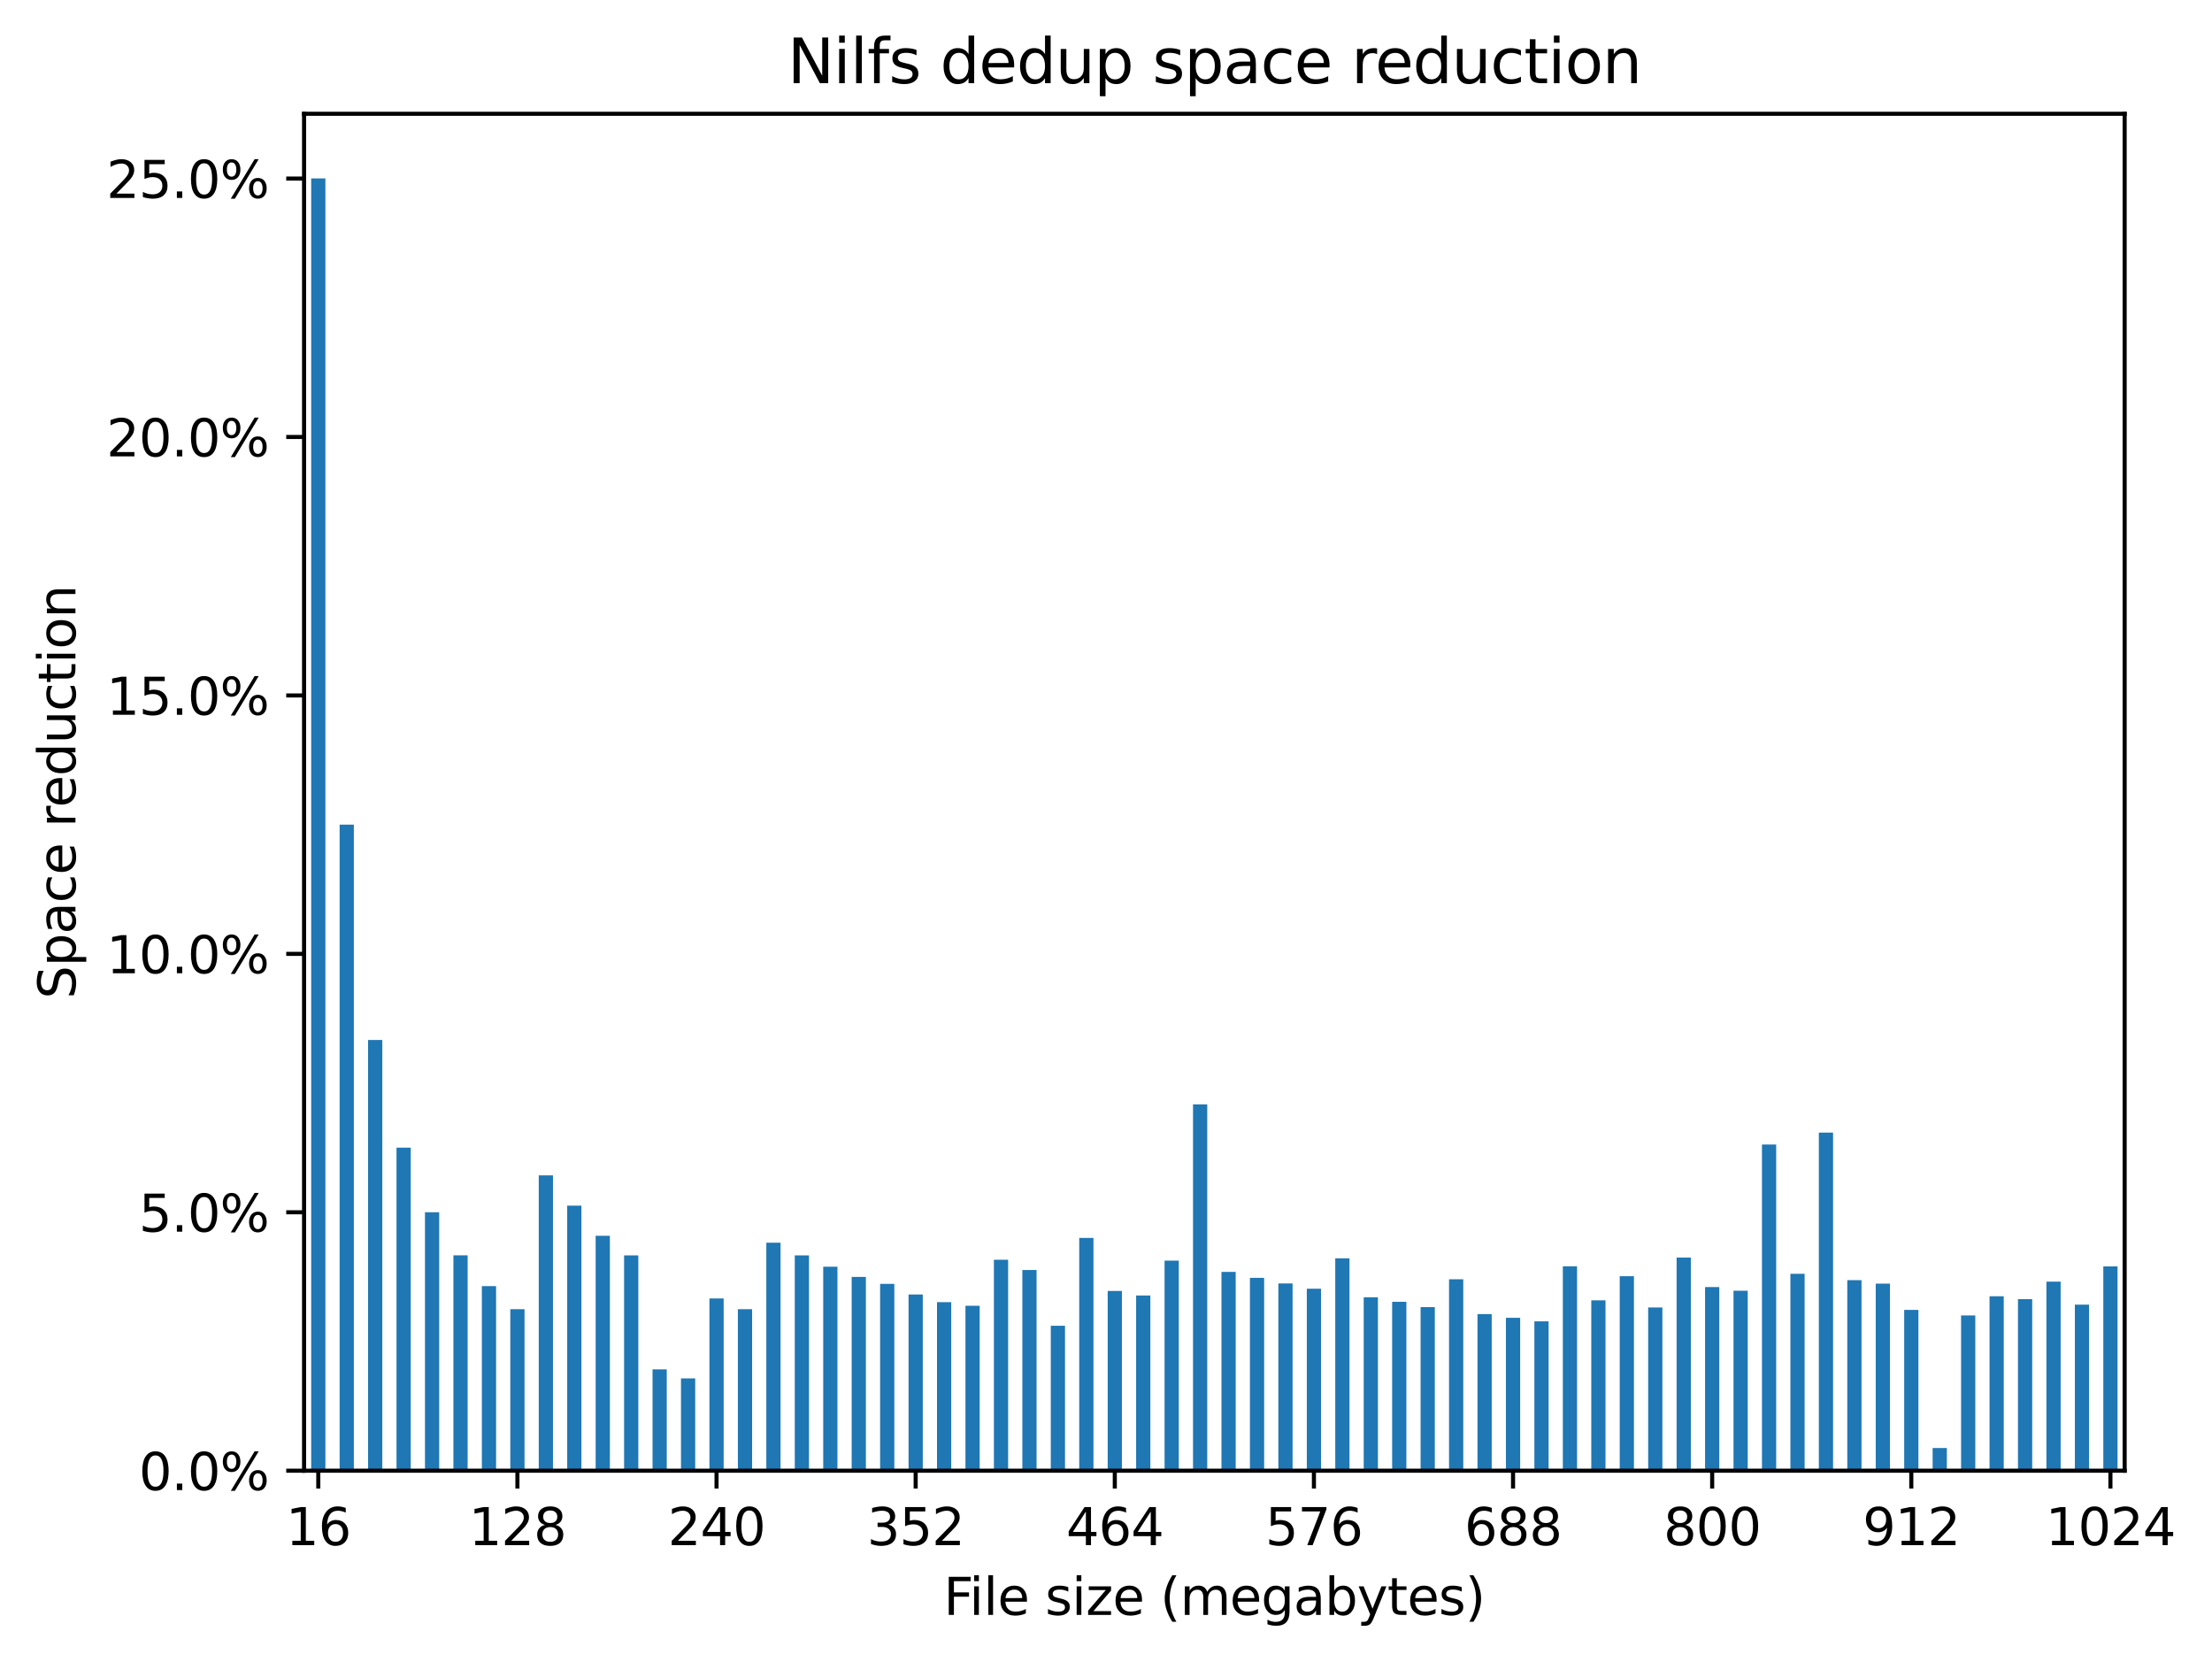 <?xml version="1.0" encoding="utf-8" standalone="no"?>
<!DOCTYPE svg PUBLIC "-//W3C//DTD SVG 1.1//EN"
  "http://www.w3.org/Graphics/SVG/1.1/DTD/svg11.dtd">
<svg xmlns:xlink="http://www.w3.org/1999/xlink" width="433.9pt" height="325.986pt" viewBox="0 0 433.9 325.986" xmlns="http://www.w3.org/2000/svg" version="1.1">
 <defs>
  <style type="text/css">*{stroke-linejoin: round; stroke-linecap: butt}</style>
 </defs>
 <g id="figure_1">
  <g id="patch_1">
   <path d="M 0 325.986 
L 433.9 325.986 
L 433.9 0 
L 0 0 
z
" style="fill: #ffffff"/>
  </g>
  <g id="axes_1">
   <g id="patch_2">
    <path d="M 59.645 288.43 
L 416.765 288.43 
L 416.765 22.318 
L 59.645 22.318 
z
" style="fill: #ffffff"/>
   </g>
   <g id="patch_3">
    <path d="M 61.04 288.43 
L 63.83 288.43 
L 63.83 34.99 
L 61.04 34.99 
z
" clip-path="url(#p9cdda15806)" style="fill: #1f77b4"/>
   </g>
   <g id="patch_4">
    <path d="M 66.62 288.43 
L 69.41 288.43 
L 69.41 161.718 
L 66.62 161.718 
z
" clip-path="url(#p9cdda15806)" style="fill: #1f77b4"/>
   </g>
   <g id="patch_5">
    <path d="M 72.2 288.43 
L 74.99 288.43 
L 74.99 203.957 
L 72.2 203.957 
z
" clip-path="url(#p9cdda15806)" style="fill: #1f77b4"/>
   </g>
   <g id="patch_6">
    <path d="M 77.78 288.43 
L 80.57 288.43 
L 80.57 225.076 
L 77.78 225.076 
z
" clip-path="url(#p9cdda15806)" style="fill: #1f77b4"/>
   </g>
   <g id="patch_7">
    <path d="M 83.36 288.43 
L 86.15 288.43 
L 86.15 237.747 
L 83.36 237.747 
z
" clip-path="url(#p9cdda15806)" style="fill: #1f77b4"/>
   </g>
   <g id="patch_8">
    <path d="M 88.94 288.43 
L 91.73 288.43 
L 91.73 246.194 
L 88.94 246.194 
z
" clip-path="url(#p9cdda15806)" style="fill: #1f77b4"/>
   </g>
   <g id="patch_9">
    <path d="M 94.52 288.43 
L 97.31 288.43 
L 97.31 252.228 
L 94.52 252.228 
z
" clip-path="url(#p9cdda15806)" style="fill: #1f77b4"/>
   </g>
   <g id="patch_10">
    <path d="M 100.1 288.43 
L 102.89 288.43 
L 102.89 256.754 
L 100.1 256.754 
z
" clip-path="url(#p9cdda15806)" style="fill: #1f77b4"/>
   </g>
   <g id="patch_11">
    <path d="M 105.68 288.43 
L 108.47 288.43 
L 108.47 230.507 
L 105.68 230.507 
z
" clip-path="url(#p9cdda15806)" style="fill: #1f77b4"/>
   </g>
   <g id="patch_12">
    <path d="M 111.26 288.43 
L 114.05 288.43 
L 114.05 236.448 
L 111.26 236.448 
z
" clip-path="url(#p9cdda15806)" style="fill: #1f77b4"/>
   </g>
   <g id="patch_13">
    <path d="M 116.84 288.43 
L 119.63 288.43 
L 119.63 242.355 
L 116.84 242.355 
z
" clip-path="url(#p9cdda15806)" style="fill: #1f77b4"/>
   </g>
   <g id="patch_14">
    <path d="M 122.42 288.43 
L 125.21 288.43 
L 125.21 246.195 
L 122.42 246.195 
z
" clip-path="url(#p9cdda15806)" style="fill: #1f77b4"/>
   </g>
   <g id="patch_15">
    <path d="M 128 288.43 
L 130.79 288.43 
L 130.79 268.555 
L 128 268.555 
z
" clip-path="url(#p9cdda15806)" style="fill: #1f77b4"/>
   </g>
   <g id="patch_16">
    <path d="M 133.58 288.43 
L 136.37 288.43 
L 136.37 270.329 
L 133.58 270.329 
z
" clip-path="url(#p9cdda15806)" style="fill: #1f77b4"/>
   </g>
   <g id="patch_17">
    <path d="M 139.16 288.43 
L 141.95 288.43 
L 141.95 254.642 
L 139.16 254.642 
z
" clip-path="url(#p9cdda15806)" style="fill: #1f77b4"/>
   </g>
   <g id="patch_18">
    <path d="M 144.74 288.43 
L 147.53 288.43 
L 147.53 256.754 
L 144.74 256.754 
z
" clip-path="url(#p9cdda15806)" style="fill: #1f77b4"/>
   </g>
   <g id="patch_19">
    <path d="M 150.32 288.43 
L 153.11 288.43 
L 153.11 243.711 
L 150.32 243.711 
z
" clip-path="url(#p9cdda15806)" style="fill: #1f77b4"/>
   </g>
   <g id="patch_20">
    <path d="M 155.9 288.43 
L 158.69 288.43 
L 158.69 246.195 
L 155.9 246.195 
z
" clip-path="url(#p9cdda15806)" style="fill: #1f77b4"/>
   </g>
   <g id="patch_21">
    <path d="M 161.48 288.43 
L 164.27 288.43 
L 164.27 248.418 
L 161.48 248.418 
z
" clip-path="url(#p9cdda15806)" style="fill: #1f77b4"/>
   </g>
   <g id="patch_22">
    <path d="M 167.06 288.43 
L 169.85 288.43 
L 169.85 250.419 
L 167.06 250.419 
z
" clip-path="url(#p9cdda15806)" style="fill: #1f77b4"/>
   </g>
   <g id="patch_23">
    <path d="M 172.64 288.43 
L 175.43 288.43 
L 175.43 251.792 
L 172.64 251.792 
z
" clip-path="url(#p9cdda15806)" style="fill: #1f77b4"/>
   </g>
   <g id="patch_24">
    <path d="M 178.22 288.43 
L 181.01 288.43 
L 181.01 253.874 
L 178.22 253.874 
z
" clip-path="url(#p9cdda15806)" style="fill: #1f77b4"/>
   </g>
   <g id="patch_25">
    <path d="M 183.8 288.43 
L 186.59 288.43 
L 186.59 255.377 
L 183.8 255.377 
z
" clip-path="url(#p9cdda15806)" style="fill: #1f77b4"/>
   </g>
   <g id="patch_26">
    <path d="M 189.38 288.43 
L 192.17 288.43 
L 192.17 256.08 
L 189.38 256.08 
z
" clip-path="url(#p9cdda15806)" style="fill: #1f77b4"/>
   </g>
   <g id="patch_27">
    <path d="M 194.96 288.43 
L 197.75 288.43 
L 197.75 247.057 
L 194.96 247.057 
z
" clip-path="url(#p9cdda15806)" style="fill: #1f77b4"/>
   </g>
   <g id="patch_28">
    <path d="M 200.54 288.43 
L 203.33 288.43 
L 203.33 249.065 
L 200.54 249.065 
z
" clip-path="url(#p9cdda15806)" style="fill: #1f77b4"/>
   </g>
   <g id="patch_29">
    <path d="M 206.12 288.43 
L 208.91 288.43 
L 208.91 260.01 
L 206.12 260.01 
z
" clip-path="url(#p9cdda15806)" style="fill: #1f77b4"/>
   </g>
   <g id="patch_30">
    <path d="M 211.7 288.43 
L 214.49 288.43 
L 214.49 242.771 
L 211.7 242.771 
z
" clip-path="url(#p9cdda15806)" style="fill: #1f77b4"/>
   </g>
   <g id="patch_31">
    <path d="M 217.28 288.43 
L 220.07 288.43 
L 220.07 253.173 
L 217.28 253.173 
z
" clip-path="url(#p9cdda15806)" style="fill: #1f77b4"/>
   </g>
   <g id="patch_32">
    <path d="M 222.86 288.43 
L 225.65 288.43 
L 225.65 254.069 
L 222.86 254.069 
z
" clip-path="url(#p9cdda15806)" style="fill: #1f77b4"/>
   </g>
   <g id="patch_33">
    <path d="M 228.44 288.43 
L 231.23 288.43 
L 231.23 247.225 
L 228.44 247.225 
z
" clip-path="url(#p9cdda15806)" style="fill: #1f77b4"/>
   </g>
   <g id="patch_34">
    <path d="M 234.02 288.43 
L 236.81 288.43 
L 236.81 216.597 
L 234.02 216.597 
z
" clip-path="url(#p9cdda15806)" style="fill: #1f77b4"/>
   </g>
   <g id="patch_35">
    <path d="M 239.6 288.43 
L 242.39 288.43 
L 242.39 249.444 
L 239.6 249.444 
z
" clip-path="url(#p9cdda15806)" style="fill: #1f77b4"/>
   </g>
   <g id="patch_36">
    <path d="M 245.18 288.43 
L 247.97 288.43 
L 247.97 250.608 
L 245.18 250.608 
z
" clip-path="url(#p9cdda15806)" style="fill: #1f77b4"/>
   </g>
   <g id="patch_37">
    <path d="M 250.76 288.43 
L 253.55 288.43 
L 253.55 251.704 
L 250.76 251.704 
z
" clip-path="url(#p9cdda15806)" style="fill: #1f77b4"/>
   </g>
   <g id="patch_38">
    <path d="M 256.34 288.43 
L 259.13 288.43 
L 259.13 252.739 
L 256.34 252.739 
z
" clip-path="url(#p9cdda15806)" style="fill: #1f77b4"/>
   </g>
   <g id="patch_39">
    <path d="M 261.92 288.43 
L 264.71 288.43 
L 264.71 246.774 
L 261.92 246.774 
z
" clip-path="url(#p9cdda15806)" style="fill: #1f77b4"/>
   </g>
   <g id="patch_40">
    <path d="M 267.5 288.43 
L 270.29 288.43 
L 270.29 254.415 
L 267.5 254.415 
z
" clip-path="url(#p9cdda15806)" style="fill: #1f77b4"/>
   </g>
   <g id="patch_41">
    <path d="M 273.08 288.43 
L 275.87 288.43 
L 275.87 255.305 
L 273.08 255.305 
z
" clip-path="url(#p9cdda15806)" style="fill: #1f77b4"/>
   </g>
   <g id="patch_42">
    <path d="M 278.66 288.43 
L 281.45 288.43 
L 281.45 256.353 
L 278.66 256.353 
z
" clip-path="url(#p9cdda15806)" style="fill: #1f77b4"/>
   </g>
   <g id="patch_43">
    <path d="M 284.24 288.43 
L 287.03 288.43 
L 287.03 250.888 
L 284.24 250.888 
z
" clip-path="url(#p9cdda15806)" style="fill: #1f77b4"/>
   </g>
   <g id="patch_44">
    <path d="M 289.82 288.43 
L 292.61 288.43 
L 292.61 257.714 
L 289.82 257.714 
z
" clip-path="url(#p9cdda15806)" style="fill: #1f77b4"/>
   </g>
   <g id="patch_45">
    <path d="M 295.4 288.43 
L 298.19 288.43 
L 298.19 258.441 
L 295.4 258.441 
z
" clip-path="url(#p9cdda15806)" style="fill: #1f77b4"/>
   </g>
   <g id="patch_46">
    <path d="M 300.98 288.43 
L 303.77 288.43 
L 303.77 259.134 
L 300.98 259.134 
z
" clip-path="url(#p9cdda15806)" style="fill: #1f77b4"/>
   </g>
   <g id="patch_47">
    <path d="M 306.56 288.43 
L 309.35 288.43 
L 309.35 248.343 
L 306.56 248.343 
z
" clip-path="url(#p9cdda15806)" style="fill: #1f77b4"/>
   </g>
   <g id="patch_48">
    <path d="M 312.14 288.43 
L 314.93 288.43 
L 314.93 255.013 
L 312.14 255.013 
z
" clip-path="url(#p9cdda15806)" style="fill: #1f77b4"/>
   </g>
   <g id="patch_49">
    <path d="M 317.72 288.43 
L 320.51 288.43 
L 320.51 250.282 
L 317.72 250.282 
z
" clip-path="url(#p9cdda15806)" style="fill: #1f77b4"/>
   </g>
   <g id="patch_50">
    <path d="M 323.3 288.43 
L 326.09 288.43 
L 326.09 256.42 
L 323.3 256.42 
z
" clip-path="url(#p9cdda15806)" style="fill: #1f77b4"/>
   </g>
   <g id="patch_51">
    <path d="M 328.88 288.43 
L 331.67 288.43 
L 331.67 246.631 
L 328.88 246.631 
z
" clip-path="url(#p9cdda15806)" style="fill: #1f77b4"/>
   </g>
   <g id="patch_52">
    <path d="M 334.46 288.43 
L 337.25 288.43 
L 337.25 252.413 
L 334.46 252.413 
z
" clip-path="url(#p9cdda15806)" style="fill: #1f77b4"/>
   </g>
   <g id="patch_53">
    <path d="M 340.04 288.43 
L 342.83 288.43 
L 342.83 253.129 
L 340.04 253.129 
z
" clip-path="url(#p9cdda15806)" style="fill: #1f77b4"/>
   </g>
   <g id="patch_54">
    <path d="M 345.62 288.43 
L 348.41 288.43 
L 348.41 224.463 
L 345.62 224.463 
z
" clip-path="url(#p9cdda15806)" style="fill: #1f77b4"/>
   </g>
   <g id="patch_55">
    <path d="M 351.2 288.43 
L 353.99 288.43 
L 353.99 249.815 
L 351.2 249.815 
z
" clip-path="url(#p9cdda15806)" style="fill: #1f77b4"/>
   </g>
   <g id="patch_56">
    <path d="M 356.78 288.43 
L 359.57 288.43 
L 359.57 222.117 
L 356.78 222.117 
z
" clip-path="url(#p9cdda15806)" style="fill: #1f77b4"/>
   </g>
   <g id="patch_57">
    <path d="M 362.36 288.43 
L 365.15 288.43 
L 365.15 251.061 
L 362.36 251.061 
z
" clip-path="url(#p9cdda15806)" style="fill: #1f77b4"/>
   </g>
   <g id="patch_58">
    <path d="M 367.94 288.43 
L 370.73 288.43 
L 370.73 251.737 
L 367.94 251.737 
z
" clip-path="url(#p9cdda15806)" style="fill: #1f77b4"/>
   </g>
   <g id="patch_59">
    <path d="M 373.52 288.43 
L 376.31 288.43 
L 376.31 256.895 
L 373.52 256.895 
z
" clip-path="url(#p9cdda15806)" style="fill: #1f77b4"/>
   </g>
   <g id="patch_60">
    <path d="M 379.1 288.43 
L 381.89 288.43 
L 381.89 283.984 
L 379.1 283.984 
z
" clip-path="url(#p9cdda15806)" style="fill: #1f77b4"/>
   </g>
   <g id="patch_61">
    <path d="M 384.68 288.43 
L 387.47 288.43 
L 387.47 257.977 
L 384.68 257.977 
z
" clip-path="url(#p9cdda15806)" style="fill: #1f77b4"/>
   </g>
   <g id="patch_62">
    <path d="M 390.26 288.43 
L 393.05 288.43 
L 393.05 254.214 
L 390.26 254.214 
z
" clip-path="url(#p9cdda15806)" style="fill: #1f77b4"/>
   </g>
   <g id="patch_63">
    <path d="M 395.84 288.43 
L 398.63 288.43 
L 398.63 254.782 
L 395.84 254.782 
z
" clip-path="url(#p9cdda15806)" style="fill: #1f77b4"/>
   </g>
   <g id="patch_64">
    <path d="M 401.42 288.43 
L 404.21 288.43 
L 404.21 251.346 
L 401.42 251.346 
z
" clip-path="url(#p9cdda15806)" style="fill: #1f77b4"/>
   </g>
   <g id="patch_65">
    <path d="M 407 288.43 
L 409.79 288.43 
L 409.79 255.863 
L 407 255.863 
z
" clip-path="url(#p9cdda15806)" style="fill: #1f77b4"/>
   </g>
   <g id="patch_66">
    <path d="M 412.58 288.43 
L 415.37 288.43 
L 415.37 248.365 
L 412.58 248.365 
z
" clip-path="url(#p9cdda15806)" style="fill: #1f77b4"/>
   </g>
   <g id="matplotlib.axis_1">
    <g id="xtick_1">
     <g id="line2d_1">
      <defs>
       <path id="m0f5b011df2" d="M 0 0 
L 0 3.5 
" style="stroke: #000000; stroke-width: 0.8"/>
      </defs>
      <g>
       <use xlink:href="#m0f5b011df2" x="62.435" y="288.43" style="stroke: #000000; stroke-width: 0.8"/>
      </g>
     </g>
     <g id="text_1">
      <!-- 16 -->
      <g transform="translate(56.073 303.029) scale(0.1 -0.1)">
       <defs>
        <path id="DejaVuSans-31" d="M 794 531 
L 1825 531 
L 1825 4091 
L 703 3866 
L 703 4441 
L 1819 4666 
L 2450 4666 
L 2450 531 
L 3481 531 
L 3481 0 
L 794 0 
L 794 531 
z
" transform="scale(0.016)"/>
        <path id="DejaVuSans-36" d="M 2113 2584 
Q 1688 2584 1439 2293 
Q 1191 2003 1191 1497 
Q 1191 994 1439 701 
Q 1688 409 2113 409 
Q 2538 409 2786 701 
Q 3034 994 3034 1497 
Q 3034 2003 2786 2293 
Q 2538 2584 2113 2584 
z
M 3366 4563 
L 3366 3988 
Q 3128 4100 2886 4159 
Q 2644 4219 2406 4219 
Q 1781 4219 1451 3797 
Q 1122 3375 1075 2522 
Q 1259 2794 1537 2939 
Q 1816 3084 2150 3084 
Q 2853 3084 3261 2657 
Q 3669 2231 3669 1497 
Q 3669 778 3244 343 
Q 2819 -91 2113 -91 
Q 1303 -91 875 529 
Q 447 1150 447 2328 
Q 447 3434 972 4092 
Q 1497 4750 2381 4750 
Q 2619 4750 2861 4703 
Q 3103 4656 3366 4563 
z
" transform="scale(0.016)"/>
       </defs>
       <use xlink:href="#DejaVuSans-31"/>
       <use xlink:href="#DejaVuSans-36" x="63.623"/>
      </g>
     </g>
    </g>
    <g id="xtick_2">
     <g id="line2d_2">
      <g>
       <use xlink:href="#m0f5b011df2" x="101.495" y="288.43" style="stroke: #000000; stroke-width: 0.8"/>
      </g>
     </g>
     <g id="text_2">
      <!-- 128 -->
      <g transform="translate(91.952 303.029) scale(0.1 -0.1)">
       <defs>
        <path id="DejaVuSans-32" d="M 1228 531 
L 3431 531 
L 3431 0 
L 469 0 
L 469 531 
Q 828 903 1448 1529 
Q 2069 2156 2228 2338 
Q 2531 2678 2651 2914 
Q 2772 3150 2772 3378 
Q 2772 3750 2511 3984 
Q 2250 4219 1831 4219 
Q 1534 4219 1204 4116 
Q 875 4013 500 3803 
L 500 4441 
Q 881 4594 1212 4672 
Q 1544 4750 1819 4750 
Q 2544 4750 2975 4387 
Q 3406 4025 3406 3419 
Q 3406 3131 3298 2873 
Q 3191 2616 2906 2266 
Q 2828 2175 2409 1742 
Q 1991 1309 1228 531 
z
" transform="scale(0.016)"/>
        <path id="DejaVuSans-38" d="M 2034 2216 
Q 1584 2216 1326 1975 
Q 1069 1734 1069 1313 
Q 1069 891 1326 650 
Q 1584 409 2034 409 
Q 2484 409 2743 651 
Q 3003 894 3003 1313 
Q 3003 1734 2745 1975 
Q 2488 2216 2034 2216 
z
M 1403 2484 
Q 997 2584 770 2862 
Q 544 3141 544 3541 
Q 544 4100 942 4425 
Q 1341 4750 2034 4750 
Q 2731 4750 3128 4425 
Q 3525 4100 3525 3541 
Q 3525 3141 3298 2862 
Q 3072 2584 2669 2484 
Q 3125 2378 3379 2068 
Q 3634 1759 3634 1313 
Q 3634 634 3220 271 
Q 2806 -91 2034 -91 
Q 1263 -91 848 271 
Q 434 634 434 1313 
Q 434 1759 690 2068 
Q 947 2378 1403 2484 
z
M 1172 3481 
Q 1172 3119 1398 2916 
Q 1625 2713 2034 2713 
Q 2441 2713 2670 2916 
Q 2900 3119 2900 3481 
Q 2900 3844 2670 4047 
Q 2441 4250 2034 4250 
Q 1625 4250 1398 4047 
Q 1172 3844 1172 3481 
z
" transform="scale(0.016)"/>
       </defs>
       <use xlink:href="#DejaVuSans-31"/>
       <use xlink:href="#DejaVuSans-32" x="63.623"/>
       <use xlink:href="#DejaVuSans-38" x="127.246"/>
      </g>
     </g>
    </g>
    <g id="xtick_3">
     <g id="line2d_3">
      <g>
       <use xlink:href="#m0f5b011df2" x="140.555" y="288.43" style="stroke: #000000; stroke-width: 0.8"/>
      </g>
     </g>
     <g id="text_3">
      <!-- 240 -->
      <g transform="translate(131.012 303.029) scale(0.1 -0.1)">
       <defs>
        <path id="DejaVuSans-34" d="M 2419 4116 
L 825 1625 
L 2419 1625 
L 2419 4116 
z
M 2253 4666 
L 3047 4666 
L 3047 1625 
L 3713 1625 
L 3713 1100 
L 3047 1100 
L 3047 0 
L 2419 0 
L 2419 1100 
L 313 1100 
L 313 1709 
L 2253 4666 
z
" transform="scale(0.016)"/>
        <path id="DejaVuSans-30" d="M 2034 4250 
Q 1547 4250 1301 3770 
Q 1056 3291 1056 2328 
Q 1056 1369 1301 889 
Q 1547 409 2034 409 
Q 2525 409 2770 889 
Q 3016 1369 3016 2328 
Q 3016 3291 2770 3770 
Q 2525 4250 2034 4250 
z
M 2034 4750 
Q 2819 4750 3233 4129 
Q 3647 3509 3647 2328 
Q 3647 1150 3233 529 
Q 2819 -91 2034 -91 
Q 1250 -91 836 529 
Q 422 1150 422 2328 
Q 422 3509 836 4129 
Q 1250 4750 2034 4750 
z
" transform="scale(0.016)"/>
       </defs>
       <use xlink:href="#DejaVuSans-32"/>
       <use xlink:href="#DejaVuSans-34" x="63.623"/>
       <use xlink:href="#DejaVuSans-30" x="127.246"/>
      </g>
     </g>
    </g>
    <g id="xtick_4">
     <g id="line2d_4">
      <g>
       <use xlink:href="#m0f5b011df2" x="179.615" y="288.43" style="stroke: #000000; stroke-width: 0.8"/>
      </g>
     </g>
     <g id="text_4">
      <!-- 352 -->
      <g transform="translate(170.072 303.029) scale(0.1 -0.1)">
       <defs>
        <path id="DejaVuSans-33" d="M 2597 2516 
Q 3050 2419 3304 2112 
Q 3559 1806 3559 1356 
Q 3559 666 3084 287 
Q 2609 -91 1734 -91 
Q 1441 -91 1130 -33 
Q 819 25 488 141 
L 488 750 
Q 750 597 1062 519 
Q 1375 441 1716 441 
Q 2309 441 2620 675 
Q 2931 909 2931 1356 
Q 2931 1769 2642 2001 
Q 2353 2234 1838 2234 
L 1294 2234 
L 1294 2753 
L 1863 2753 
Q 2328 2753 2575 2939 
Q 2822 3125 2822 3475 
Q 2822 3834 2567 4026 
Q 2313 4219 1838 4219 
Q 1578 4219 1281 4162 
Q 984 4106 628 3988 
L 628 4550 
Q 988 4650 1302 4700 
Q 1616 4750 1894 4750 
Q 2613 4750 3031 4423 
Q 3450 4097 3450 3541 
Q 3450 3153 3228 2886 
Q 3006 2619 2597 2516 
z
" transform="scale(0.016)"/>
        <path id="DejaVuSans-35" d="M 691 4666 
L 3169 4666 
L 3169 4134 
L 1269 4134 
L 1269 2991 
Q 1406 3038 1543 3061 
Q 1681 3084 1819 3084 
Q 2600 3084 3056 2656 
Q 3513 2228 3513 1497 
Q 3513 744 3044 326 
Q 2575 -91 1722 -91 
Q 1428 -91 1123 -41 
Q 819 9 494 109 
L 494 744 
Q 775 591 1075 516 
Q 1375 441 1709 441 
Q 2250 441 2565 725 
Q 2881 1009 2881 1497 
Q 2881 1984 2565 2268 
Q 2250 2553 1709 2553 
Q 1456 2553 1204 2497 
Q 953 2441 691 2322 
L 691 4666 
z
" transform="scale(0.016)"/>
       </defs>
       <use xlink:href="#DejaVuSans-33"/>
       <use xlink:href="#DejaVuSans-35" x="63.623"/>
       <use xlink:href="#DejaVuSans-32" x="127.246"/>
      </g>
     </g>
    </g>
    <g id="xtick_5">
     <g id="line2d_5">
      <g>
       <use xlink:href="#m0f5b011df2" x="218.675" y="288.43" style="stroke: #000000; stroke-width: 0.8"/>
      </g>
     </g>
     <g id="text_5">
      <!-- 464 -->
      <g transform="translate(209.132 303.029) scale(0.1 -0.1)">
       <use xlink:href="#DejaVuSans-34"/>
       <use xlink:href="#DejaVuSans-36" x="63.623"/>
       <use xlink:href="#DejaVuSans-34" x="127.246"/>
      </g>
     </g>
    </g>
    <g id="xtick_6">
     <g id="line2d_6">
      <g>
       <use xlink:href="#m0f5b011df2" x="257.735" y="288.43" style="stroke: #000000; stroke-width: 0.8"/>
      </g>
     </g>
     <g id="text_6">
      <!-- 576 -->
      <g transform="translate(248.192 303.029) scale(0.1 -0.1)">
       <defs>
        <path id="DejaVuSans-37" d="M 525 4666 
L 3525 4666 
L 3525 4397 
L 1831 0 
L 1172 0 
L 2766 4134 
L 525 4134 
L 525 4666 
z
" transform="scale(0.016)"/>
       </defs>
       <use xlink:href="#DejaVuSans-35"/>
       <use xlink:href="#DejaVuSans-37" x="63.623"/>
       <use xlink:href="#DejaVuSans-36" x="127.246"/>
      </g>
     </g>
    </g>
    <g id="xtick_7">
     <g id="line2d_7">
      <g>
       <use xlink:href="#m0f5b011df2" x="296.795" y="288.43" style="stroke: #000000; stroke-width: 0.8"/>
      </g>
     </g>
     <g id="text_7">
      <!-- 688 -->
      <g transform="translate(287.252 303.029) scale(0.1 -0.1)">
       <use xlink:href="#DejaVuSans-36"/>
       <use xlink:href="#DejaVuSans-38" x="63.623"/>
       <use xlink:href="#DejaVuSans-38" x="127.246"/>
      </g>
     </g>
    </g>
    <g id="xtick_8">
     <g id="line2d_8">
      <g>
       <use xlink:href="#m0f5b011df2" x="335.855" y="288.43" style="stroke: #000000; stroke-width: 0.8"/>
      </g>
     </g>
     <g id="text_8">
      <!-- 800 -->
      <g transform="translate(326.312 303.029) scale(0.1 -0.1)">
       <use xlink:href="#DejaVuSans-38"/>
       <use xlink:href="#DejaVuSans-30" x="63.623"/>
       <use xlink:href="#DejaVuSans-30" x="127.246"/>
      </g>
     </g>
    </g>
    <g id="xtick_9">
     <g id="line2d_9">
      <g>
       <use xlink:href="#m0f5b011df2" x="374.915" y="288.43" style="stroke: #000000; stroke-width: 0.8"/>
      </g>
     </g>
     <g id="text_9">
      <!-- 912 -->
      <g transform="translate(365.372 303.029) scale(0.1 -0.1)">
       <defs>
        <path id="DejaVuSans-39" d="M 703 97 
L 703 672 
Q 941 559 1184 500 
Q 1428 441 1663 441 
Q 2288 441 2617 861 
Q 2947 1281 2994 2138 
Q 2813 1869 2534 1725 
Q 2256 1581 1919 1581 
Q 1219 1581 811 2004 
Q 403 2428 403 3163 
Q 403 3881 828 4315 
Q 1253 4750 1959 4750 
Q 2769 4750 3195 4129 
Q 3622 3509 3622 2328 
Q 3622 1225 3098 567 
Q 2575 -91 1691 -91 
Q 1453 -91 1209 -44 
Q 966 3 703 97 
z
M 1959 2075 
Q 2384 2075 2632 2365 
Q 2881 2656 2881 3163 
Q 2881 3666 2632 3958 
Q 2384 4250 1959 4250 
Q 1534 4250 1286 3958 
Q 1038 3666 1038 3163 
Q 1038 2656 1286 2365 
Q 1534 2075 1959 2075 
z
" transform="scale(0.016)"/>
       </defs>
       <use xlink:href="#DejaVuSans-39"/>
       <use xlink:href="#DejaVuSans-31" x="63.623"/>
       <use xlink:href="#DejaVuSans-32" x="127.246"/>
      </g>
     </g>
    </g>
    <g id="xtick_10">
     <g id="line2d_10">
      <g>
       <use xlink:href="#m0f5b011df2" x="413.975" y="288.43" style="stroke: #000000; stroke-width: 0.8"/>
      </g>
     </g>
     <g id="text_10">
      <!-- 1024 -->
      <g transform="translate(401.25 303.029) scale(0.1 -0.1)">
       <use xlink:href="#DejaVuSans-31"/>
       <use xlink:href="#DejaVuSans-30" x="63.623"/>
       <use xlink:href="#DejaVuSans-32" x="127.246"/>
       <use xlink:href="#DejaVuSans-34" x="190.869"/>
      </g>
     </g>
    </g>
    <g id="text_11">
     <!-- File size (megabytes) -->
     <g transform="translate(185.103 316.707) scale(0.1 -0.1)">
      <defs>
       <path id="DejaVuSans-46" d="M 628 4666 
L 3309 4666 
L 3309 4134 
L 1259 4134 
L 1259 2759 
L 3109 2759 
L 3109 2228 
L 1259 2228 
L 1259 0 
L 628 0 
L 628 4666 
z
" transform="scale(0.016)"/>
       <path id="DejaVuSans-69" d="M 603 3500 
L 1178 3500 
L 1178 0 
L 603 0 
L 603 3500 
z
M 603 4863 
L 1178 4863 
L 1178 4134 
L 603 4134 
L 603 4863 
z
" transform="scale(0.016)"/>
       <path id="DejaVuSans-6c" d="M 603 4863 
L 1178 4863 
L 1178 0 
L 603 0 
L 603 4863 
z
" transform="scale(0.016)"/>
       <path id="DejaVuSans-65" d="M 3597 1894 
L 3597 1613 
L 953 1613 
Q 991 1019 1311 708 
Q 1631 397 2203 397 
Q 2534 397 2845 478 
Q 3156 559 3463 722 
L 3463 178 
Q 3153 47 2828 -22 
Q 2503 -91 2169 -91 
Q 1331 -91 842 396 
Q 353 884 353 1716 
Q 353 2575 817 3079 
Q 1281 3584 2069 3584 
Q 2775 3584 3186 3129 
Q 3597 2675 3597 1894 
z
M 3022 2063 
Q 3016 2534 2758 2815 
Q 2500 3097 2075 3097 
Q 1594 3097 1305 2825 
Q 1016 2553 972 2059 
L 3022 2063 
z
" transform="scale(0.016)"/>
       <path id="DejaVuSans-20" transform="scale(0.016)"/>
       <path id="DejaVuSans-73" d="M 2834 3397 
L 2834 2853 
Q 2591 2978 2328 3040 
Q 2066 3103 1784 3103 
Q 1356 3103 1142 2972 
Q 928 2841 928 2578 
Q 928 2378 1081 2264 
Q 1234 2150 1697 2047 
L 1894 2003 
Q 2506 1872 2764 1633 
Q 3022 1394 3022 966 
Q 3022 478 2636 193 
Q 2250 -91 1575 -91 
Q 1294 -91 989 -36 
Q 684 19 347 128 
L 347 722 
Q 666 556 975 473 
Q 1284 391 1588 391 
Q 1994 391 2212 530 
Q 2431 669 2431 922 
Q 2431 1156 2273 1281 
Q 2116 1406 1581 1522 
L 1381 1569 
Q 847 1681 609 1914 
Q 372 2147 372 2553 
Q 372 3047 722 3315 
Q 1072 3584 1716 3584 
Q 2034 3584 2315 3537 
Q 2597 3491 2834 3397 
z
" transform="scale(0.016)"/>
       <path id="DejaVuSans-7a" d="M 353 3500 
L 3084 3500 
L 3084 2975 
L 922 459 
L 3084 459 
L 3084 0 
L 275 0 
L 275 525 
L 2438 3041 
L 353 3041 
L 353 3500 
z
" transform="scale(0.016)"/>
       <path id="DejaVuSans-28" d="M 1984 4856 
Q 1566 4138 1362 3434 
Q 1159 2731 1159 2009 
Q 1159 1288 1364 580 
Q 1569 -128 1984 -844 
L 1484 -844 
Q 1016 -109 783 600 
Q 550 1309 550 2009 
Q 550 2706 781 3412 
Q 1013 4119 1484 4856 
L 1984 4856 
z
" transform="scale(0.016)"/>
       <path id="DejaVuSans-6d" d="M 3328 2828 
Q 3544 3216 3844 3400 
Q 4144 3584 4550 3584 
Q 5097 3584 5394 3201 
Q 5691 2819 5691 2113 
L 5691 0 
L 5113 0 
L 5113 2094 
Q 5113 2597 4934 2840 
Q 4756 3084 4391 3084 
Q 3944 3084 3684 2787 
Q 3425 2491 3425 1978 
L 3425 0 
L 2847 0 
L 2847 2094 
Q 2847 2600 2669 2842 
Q 2491 3084 2119 3084 
Q 1678 3084 1418 2786 
Q 1159 2488 1159 1978 
L 1159 0 
L 581 0 
L 581 3500 
L 1159 3500 
L 1159 2956 
Q 1356 3278 1631 3431 
Q 1906 3584 2284 3584 
Q 2666 3584 2933 3390 
Q 3200 3197 3328 2828 
z
" transform="scale(0.016)"/>
       <path id="DejaVuSans-67" d="M 2906 1791 
Q 2906 2416 2648 2759 
Q 2391 3103 1925 3103 
Q 1463 3103 1205 2759 
Q 947 2416 947 1791 
Q 947 1169 1205 825 
Q 1463 481 1925 481 
Q 2391 481 2648 825 
Q 2906 1169 2906 1791 
z
M 3481 434 
Q 3481 -459 3084 -895 
Q 2688 -1331 1869 -1331 
Q 1566 -1331 1297 -1286 
Q 1028 -1241 775 -1147 
L 775 -588 
Q 1028 -725 1275 -790 
Q 1522 -856 1778 -856 
Q 2344 -856 2625 -561 
Q 2906 -266 2906 331 
L 2906 616 
Q 2728 306 2450 153 
Q 2172 0 1784 0 
Q 1141 0 747 490 
Q 353 981 353 1791 
Q 353 2603 747 3093 
Q 1141 3584 1784 3584 
Q 2172 3584 2450 3431 
Q 2728 3278 2906 2969 
L 2906 3500 
L 3481 3500 
L 3481 434 
z
" transform="scale(0.016)"/>
       <path id="DejaVuSans-61" d="M 2194 1759 
Q 1497 1759 1228 1600 
Q 959 1441 959 1056 
Q 959 750 1161 570 
Q 1363 391 1709 391 
Q 2188 391 2477 730 
Q 2766 1069 2766 1631 
L 2766 1759 
L 2194 1759 
z
M 3341 1997 
L 3341 0 
L 2766 0 
L 2766 531 
Q 2569 213 2275 61 
Q 1981 -91 1556 -91 
Q 1019 -91 701 211 
Q 384 513 384 1019 
Q 384 1609 779 1909 
Q 1175 2209 1959 2209 
L 2766 2209 
L 2766 2266 
Q 2766 2663 2505 2880 
Q 2244 3097 1772 3097 
Q 1472 3097 1187 3025 
Q 903 2953 641 2809 
L 641 3341 
Q 956 3463 1253 3523 
Q 1550 3584 1831 3584 
Q 2591 3584 2966 3190 
Q 3341 2797 3341 1997 
z
" transform="scale(0.016)"/>
       <path id="DejaVuSans-62" d="M 3116 1747 
Q 3116 2381 2855 2742 
Q 2594 3103 2138 3103 
Q 1681 3103 1420 2742 
Q 1159 2381 1159 1747 
Q 1159 1113 1420 752 
Q 1681 391 2138 391 
Q 2594 391 2855 752 
Q 3116 1113 3116 1747 
z
M 1159 2969 
Q 1341 3281 1617 3432 
Q 1894 3584 2278 3584 
Q 2916 3584 3314 3078 
Q 3713 2572 3713 1747 
Q 3713 922 3314 415 
Q 2916 -91 2278 -91 
Q 1894 -91 1617 61 
Q 1341 213 1159 525 
L 1159 0 
L 581 0 
L 581 4863 
L 1159 4863 
L 1159 2969 
z
" transform="scale(0.016)"/>
       <path id="DejaVuSans-79" d="M 2059 -325 
Q 1816 -950 1584 -1140 
Q 1353 -1331 966 -1331 
L 506 -1331 
L 506 -850 
L 844 -850 
Q 1081 -850 1212 -737 
Q 1344 -625 1503 -206 
L 1606 56 
L 191 3500 
L 800 3500 
L 1894 763 
L 2988 3500 
L 3597 3500 
L 2059 -325 
z
" transform="scale(0.016)"/>
       <path id="DejaVuSans-74" d="M 1172 4494 
L 1172 3500 
L 2356 3500 
L 2356 3053 
L 1172 3053 
L 1172 1153 
Q 1172 725 1289 603 
Q 1406 481 1766 481 
L 2356 481 
L 2356 0 
L 1766 0 
Q 1100 0 847 248 
Q 594 497 594 1153 
L 594 3053 
L 172 3053 
L 172 3500 
L 594 3500 
L 594 4494 
L 1172 4494 
z
" transform="scale(0.016)"/>
       <path id="DejaVuSans-29" d="M 513 4856 
L 1013 4856 
Q 1481 4119 1714 3412 
Q 1947 2706 1947 2009 
Q 1947 1309 1714 600 
Q 1481 -109 1013 -844 
L 513 -844 
Q 928 -128 1133 580 
Q 1338 1288 1338 2009 
Q 1338 2731 1133 3434 
Q 928 4138 513 4856 
z
" transform="scale(0.016)"/>
      </defs>
      <use xlink:href="#DejaVuSans-46"/>
      <use xlink:href="#DejaVuSans-69" x="50.27"/>
      <use xlink:href="#DejaVuSans-6c" x="78.053"/>
      <use xlink:href="#DejaVuSans-65" x="105.836"/>
      <use xlink:href="#DejaVuSans-20" x="167.359"/>
      <use xlink:href="#DejaVuSans-73" x="199.146"/>
      <use xlink:href="#DejaVuSans-69" x="251.246"/>
      <use xlink:href="#DejaVuSans-7a" x="279.029"/>
      <use xlink:href="#DejaVuSans-65" x="331.52"/>
      <use xlink:href="#DejaVuSans-20" x="393.043"/>
      <use xlink:href="#DejaVuSans-28" x="424.83"/>
      <use xlink:href="#DejaVuSans-6d" x="463.844"/>
      <use xlink:href="#DejaVuSans-65" x="561.256"/>
      <use xlink:href="#DejaVuSans-67" x="622.779"/>
      <use xlink:href="#DejaVuSans-61" x="686.256"/>
      <use xlink:href="#DejaVuSans-62" x="747.535"/>
      <use xlink:href="#DejaVuSans-79" x="811.012"/>
      <use xlink:href="#DejaVuSans-74" x="870.191"/>
      <use xlink:href="#DejaVuSans-65" x="909.4"/>
      <use xlink:href="#DejaVuSans-73" x="970.924"/>
      <use xlink:href="#DejaVuSans-29" x="1023.023"/>
     </g>
    </g>
   </g>
   <g id="matplotlib.axis_2">
    <g id="ytick_1">
     <g id="line2d_11">
      <defs>
       <path id="m77e9b643a2" d="M 0 0 
L -3.5 0 
" style="stroke: #000000; stroke-width: 0.8"/>
      </defs>
      <g>
       <use xlink:href="#m77e9b643a2" x="59.645" y="288.43" style="stroke: #000000; stroke-width: 0.8"/>
      </g>
     </g>
     <g id="text_12">
      <!-- 0.0% -->
      <g transform="translate(27.241 292.229) scale(0.1 -0.1)">
       <defs>
        <path id="DejaVuSans-2e" d="M 684 794 
L 1344 794 
L 1344 0 
L 684 0 
L 684 794 
z
" transform="scale(0.016)"/>
        <path id="DejaVuSans-25" d="M 4653 2053 
Q 4381 2053 4226 1822 
Q 4072 1591 4072 1178 
Q 4072 772 4226 539 
Q 4381 306 4653 306 
Q 4919 306 5073 539 
Q 5228 772 5228 1178 
Q 5228 1588 5073 1820 
Q 4919 2053 4653 2053 
z
M 4653 2450 
Q 5147 2450 5437 2106 
Q 5728 1763 5728 1178 
Q 5728 594 5436 251 
Q 5144 -91 4653 -91 
Q 4153 -91 3862 251 
Q 3572 594 3572 1178 
Q 3572 1766 3864 2108 
Q 4156 2450 4653 2450 
z
M 1428 4353 
Q 1159 4353 1004 4120 
Q 850 3888 850 3481 
Q 850 3069 1003 2837 
Q 1156 2606 1428 2606 
Q 1700 2606 1854 2837 
Q 2009 3069 2009 3481 
Q 2009 3884 1853 4118 
Q 1697 4353 1428 4353 
z
M 4250 4750 
L 4750 4750 
L 1831 -91 
L 1331 -91 
L 4250 4750 
z
M 1428 4750 
Q 1922 4750 2215 4408 
Q 2509 4066 2509 3481 
Q 2509 2891 2217 2550 
Q 1925 2209 1428 2209 
Q 931 2209 642 2551 
Q 353 2894 353 3481 
Q 353 4063 643 4406 
Q 934 4750 1428 4750 
z
" transform="scale(0.016)"/>
       </defs>
       <use xlink:href="#DejaVuSans-30"/>
       <use xlink:href="#DejaVuSans-2e" x="63.623"/>
       <use xlink:href="#DejaVuSans-30" x="95.41"/>
       <use xlink:href="#DejaVuSans-25" x="159.033"/>
      </g>
     </g>
    </g>
    <g id="ytick_2">
     <g id="line2d_12">
      <g>
       <use xlink:href="#m77e9b643a2" x="59.645" y="237.748" style="stroke: #000000; stroke-width: 0.8"/>
      </g>
     </g>
     <g id="text_13">
      <!-- 5.0% -->
      <g transform="translate(27.241 241.548) scale(0.1 -0.1)">
       <use xlink:href="#DejaVuSans-35"/>
       <use xlink:href="#DejaVuSans-2e" x="63.623"/>
       <use xlink:href="#DejaVuSans-30" x="95.41"/>
       <use xlink:href="#DejaVuSans-25" x="159.033"/>
      </g>
     </g>
    </g>
    <g id="ytick_3">
     <g id="line2d_13">
      <g>
       <use xlink:href="#m77e9b643a2" x="59.645" y="187.066" style="stroke: #000000; stroke-width: 0.8"/>
      </g>
     </g>
     <g id="text_14">
      <!-- 10.0% -->
      <g transform="translate(20.878 190.866) scale(0.1 -0.1)">
       <use xlink:href="#DejaVuSans-31"/>
       <use xlink:href="#DejaVuSans-30" x="63.623"/>
       <use xlink:href="#DejaVuSans-2e" x="127.246"/>
       <use xlink:href="#DejaVuSans-30" x="159.033"/>
       <use xlink:href="#DejaVuSans-25" x="222.656"/>
      </g>
     </g>
    </g>
    <g id="ytick_4">
     <g id="line2d_14">
      <g>
       <use xlink:href="#m77e9b643a2" x="59.645" y="136.385" style="stroke: #000000; stroke-width: 0.8"/>
      </g>
     </g>
     <g id="text_15">
      <!-- 15.0% -->
      <g transform="translate(20.878 140.184) scale(0.1 -0.1)">
       <use xlink:href="#DejaVuSans-31"/>
       <use xlink:href="#DejaVuSans-35" x="63.623"/>
       <use xlink:href="#DejaVuSans-2e" x="127.246"/>
       <use xlink:href="#DejaVuSans-30" x="159.033"/>
       <use xlink:href="#DejaVuSans-25" x="222.656"/>
      </g>
     </g>
    </g>
    <g id="ytick_5">
     <g id="line2d_15">
      <g>
       <use xlink:href="#m77e9b643a2" x="59.645" y="85.703" style="stroke: #000000; stroke-width: 0.8"/>
      </g>
     </g>
     <g id="text_16">
      <!-- 20.0% -->
      <g transform="translate(20.878 89.502) scale(0.1 -0.1)">
       <use xlink:href="#DejaVuSans-32"/>
       <use xlink:href="#DejaVuSans-30" x="63.623"/>
       <use xlink:href="#DejaVuSans-2e" x="127.246"/>
       <use xlink:href="#DejaVuSans-30" x="159.033"/>
       <use xlink:href="#DejaVuSans-25" x="222.656"/>
      </g>
     </g>
    </g>
    <g id="ytick_6">
     <g id="line2d_16">
      <g>
       <use xlink:href="#m77e9b643a2" x="59.645" y="35.021" style="stroke: #000000; stroke-width: 0.8"/>
      </g>
     </g>
     <g id="text_17">
      <!-- 25.0% -->
      <g transform="translate(20.878 38.82) scale(0.1 -0.1)">
       <use xlink:href="#DejaVuSans-32"/>
       <use xlink:href="#DejaVuSans-35" x="63.623"/>
       <use xlink:href="#DejaVuSans-2e" x="127.246"/>
       <use xlink:href="#DejaVuSans-30" x="159.033"/>
       <use xlink:href="#DejaVuSans-25" x="222.656"/>
      </g>
     </g>
    </g>
    <g id="text_18">
     <!-- Space reduction -->
     <g transform="translate(14.798 195.891) rotate(-90) scale(0.1 -0.1)">
      <defs>
       <path id="DejaVuSans-53" d="M 3425 4513 
L 3425 3897 
Q 3066 4069 2747 4153 
Q 2428 4238 2131 4238 
Q 1616 4238 1336 4038 
Q 1056 3838 1056 3469 
Q 1056 3159 1242 3001 
Q 1428 2844 1947 2747 
L 2328 2669 
Q 3034 2534 3370 2195 
Q 3706 1856 3706 1288 
Q 3706 609 3251 259 
Q 2797 -91 1919 -91 
Q 1588 -91 1214 -16 
Q 841 59 441 206 
L 441 856 
Q 825 641 1194 531 
Q 1563 422 1919 422 
Q 2459 422 2753 634 
Q 3047 847 3047 1241 
Q 3047 1584 2836 1778 
Q 2625 1972 2144 2069 
L 1759 2144 
Q 1053 2284 737 2584 
Q 422 2884 422 3419 
Q 422 4038 858 4394 
Q 1294 4750 2059 4750 
Q 2388 4750 2728 4690 
Q 3069 4631 3425 4513 
z
" transform="scale(0.016)"/>
       <path id="DejaVuSans-70" d="M 1159 525 
L 1159 -1331 
L 581 -1331 
L 581 3500 
L 1159 3500 
L 1159 2969 
Q 1341 3281 1617 3432 
Q 1894 3584 2278 3584 
Q 2916 3584 3314 3078 
Q 3713 2572 3713 1747 
Q 3713 922 3314 415 
Q 2916 -91 2278 -91 
Q 1894 -91 1617 61 
Q 1341 213 1159 525 
z
M 3116 1747 
Q 3116 2381 2855 2742 
Q 2594 3103 2138 3103 
Q 1681 3103 1420 2742 
Q 1159 2381 1159 1747 
Q 1159 1113 1420 752 
Q 1681 391 2138 391 
Q 2594 391 2855 752 
Q 3116 1113 3116 1747 
z
" transform="scale(0.016)"/>
       <path id="DejaVuSans-63" d="M 3122 3366 
L 3122 2828 
Q 2878 2963 2633 3030 
Q 2388 3097 2138 3097 
Q 1578 3097 1268 2742 
Q 959 2388 959 1747 
Q 959 1106 1268 751 
Q 1578 397 2138 397 
Q 2388 397 2633 464 
Q 2878 531 3122 666 
L 3122 134 
Q 2881 22 2623 -34 
Q 2366 -91 2075 -91 
Q 1284 -91 818 406 
Q 353 903 353 1747 
Q 353 2603 823 3093 
Q 1294 3584 2113 3584 
Q 2378 3584 2631 3529 
Q 2884 3475 3122 3366 
z
" transform="scale(0.016)"/>
       <path id="DejaVuSans-72" d="M 2631 2963 
Q 2534 3019 2420 3045 
Q 2306 3072 2169 3072 
Q 1681 3072 1420 2755 
Q 1159 2438 1159 1844 
L 1159 0 
L 581 0 
L 581 3500 
L 1159 3500 
L 1159 2956 
Q 1341 3275 1631 3429 
Q 1922 3584 2338 3584 
Q 2397 3584 2469 3576 
Q 2541 3569 2628 3553 
L 2631 2963 
z
" transform="scale(0.016)"/>
       <path id="DejaVuSans-64" d="M 2906 2969 
L 2906 4863 
L 3481 4863 
L 3481 0 
L 2906 0 
L 2906 525 
Q 2725 213 2448 61 
Q 2172 -91 1784 -91 
Q 1150 -91 751 415 
Q 353 922 353 1747 
Q 353 2572 751 3078 
Q 1150 3584 1784 3584 
Q 2172 3584 2448 3432 
Q 2725 3281 2906 2969 
z
M 947 1747 
Q 947 1113 1208 752 
Q 1469 391 1925 391 
Q 2381 391 2643 752 
Q 2906 1113 2906 1747 
Q 2906 2381 2643 2742 
Q 2381 3103 1925 3103 
Q 1469 3103 1208 2742 
Q 947 2381 947 1747 
z
" transform="scale(0.016)"/>
       <path id="DejaVuSans-75" d="M 544 1381 
L 544 3500 
L 1119 3500 
L 1119 1403 
Q 1119 906 1312 657 
Q 1506 409 1894 409 
Q 2359 409 2629 706 
Q 2900 1003 2900 1516 
L 2900 3500 
L 3475 3500 
L 3475 0 
L 2900 0 
L 2900 538 
Q 2691 219 2414 64 
Q 2138 -91 1772 -91 
Q 1169 -91 856 284 
Q 544 659 544 1381 
z
M 1991 3584 
L 1991 3584 
z
" transform="scale(0.016)"/>
       <path id="DejaVuSans-6f" d="M 1959 3097 
Q 1497 3097 1228 2736 
Q 959 2375 959 1747 
Q 959 1119 1226 758 
Q 1494 397 1959 397 
Q 2419 397 2687 759 
Q 2956 1122 2956 1747 
Q 2956 2369 2687 2733 
Q 2419 3097 1959 3097 
z
M 1959 3584 
Q 2709 3584 3137 3096 
Q 3566 2609 3566 1747 
Q 3566 888 3137 398 
Q 2709 -91 1959 -91 
Q 1206 -91 779 398 
Q 353 888 353 1747 
Q 353 2609 779 3096 
Q 1206 3584 1959 3584 
z
" transform="scale(0.016)"/>
       <path id="DejaVuSans-6e" d="M 3513 2113 
L 3513 0 
L 2938 0 
L 2938 2094 
Q 2938 2591 2744 2837 
Q 2550 3084 2163 3084 
Q 1697 3084 1428 2787 
Q 1159 2491 1159 1978 
L 1159 0 
L 581 0 
L 581 3500 
L 1159 3500 
L 1159 2956 
Q 1366 3272 1645 3428 
Q 1925 3584 2291 3584 
Q 2894 3584 3203 3211 
Q 3513 2838 3513 2113 
z
" transform="scale(0.016)"/>
      </defs>
      <use xlink:href="#DejaVuSans-53"/>
      <use xlink:href="#DejaVuSans-70" x="63.477"/>
      <use xlink:href="#DejaVuSans-61" x="126.953"/>
      <use xlink:href="#DejaVuSans-63" x="188.232"/>
      <use xlink:href="#DejaVuSans-65" x="243.213"/>
      <use xlink:href="#DejaVuSans-20" x="304.736"/>
      <use xlink:href="#DejaVuSans-72" x="336.523"/>
      <use xlink:href="#DejaVuSans-65" x="375.387"/>
      <use xlink:href="#DejaVuSans-64" x="436.91"/>
      <use xlink:href="#DejaVuSans-75" x="500.387"/>
      <use xlink:href="#DejaVuSans-63" x="563.766"/>
      <use xlink:href="#DejaVuSans-74" x="618.746"/>
      <use xlink:href="#DejaVuSans-69" x="657.955"/>
      <use xlink:href="#DejaVuSans-6f" x="685.738"/>
      <use xlink:href="#DejaVuSans-6e" x="746.92"/>
     </g>
    </g>
   </g>
   <g id="patch_67">
    <path d="M 59.645 288.43 
L 59.645 22.318 
" style="fill: none; stroke: #000000; stroke-width: 0.8; stroke-linejoin: miter; stroke-linecap: square"/>
   </g>
   <g id="patch_68">
    <path d="M 416.765 288.43 
L 416.765 22.318 
" style="fill: none; stroke: #000000; stroke-width: 0.8; stroke-linejoin: miter; stroke-linecap: square"/>
   </g>
   <g id="patch_69">
    <path d="M 59.645 288.43 
L 416.765 288.43 
" style="fill: none; stroke: #000000; stroke-width: 0.8; stroke-linejoin: miter; stroke-linecap: square"/>
   </g>
   <g id="patch_70">
    <path d="M 59.645 22.318 
L 416.765 22.318 
" style="fill: none; stroke: #000000; stroke-width: 0.8; stroke-linejoin: miter; stroke-linecap: square"/>
   </g>
   <g id="text_19">
    <!-- Nilfs dedup space reduction -->
    <g transform="translate(154.473 16.318) scale(0.12 -0.12)">
     <defs>
      <path id="DejaVuSans-4e" d="M 628 4666 
L 1478 4666 
L 3547 763 
L 3547 4666 
L 4159 4666 
L 4159 0 
L 3309 0 
L 1241 3903 
L 1241 0 
L 628 0 
L 628 4666 
z
" transform="scale(0.016)"/>
      <path id="DejaVuSans-66" d="M 2375 4863 
L 2375 4384 
L 1825 4384 
Q 1516 4384 1395 4259 
Q 1275 4134 1275 3809 
L 1275 3500 
L 2222 3500 
L 2222 3053 
L 1275 3053 
L 1275 0 
L 697 0 
L 697 3053 
L 147 3053 
L 147 3500 
L 697 3500 
L 697 3744 
Q 697 4328 969 4595 
Q 1241 4863 1831 4863 
L 2375 4863 
z
" transform="scale(0.016)"/>
     </defs>
     <use xlink:href="#DejaVuSans-4e"/>
     <use xlink:href="#DejaVuSans-69" x="74.805"/>
     <use xlink:href="#DejaVuSans-6c" x="102.588"/>
     <use xlink:href="#DejaVuSans-66" x="130.371"/>
     <use xlink:href="#DejaVuSans-73" x="165.576"/>
     <use xlink:href="#DejaVuSans-20" x="217.676"/>
     <use xlink:href="#DejaVuSans-64" x="249.463"/>
     <use xlink:href="#DejaVuSans-65" x="312.939"/>
     <use xlink:href="#DejaVuSans-64" x="374.463"/>
     <use xlink:href="#DejaVuSans-75" x="437.939"/>
     <use xlink:href="#DejaVuSans-70" x="501.318"/>
     <use xlink:href="#DejaVuSans-20" x="564.795"/>
     <use xlink:href="#DejaVuSans-73" x="596.582"/>
     <use xlink:href="#DejaVuSans-70" x="648.682"/>
     <use xlink:href="#DejaVuSans-61" x="712.158"/>
     <use xlink:href="#DejaVuSans-63" x="773.438"/>
     <use xlink:href="#DejaVuSans-65" x="828.418"/>
     <use xlink:href="#DejaVuSans-20" x="889.941"/>
     <use xlink:href="#DejaVuSans-72" x="921.729"/>
     <use xlink:href="#DejaVuSans-65" x="960.592"/>
     <use xlink:href="#DejaVuSans-64" x="1022.115"/>
     <use xlink:href="#DejaVuSans-75" x="1085.592"/>
     <use xlink:href="#DejaVuSans-63" x="1148.971"/>
     <use xlink:href="#DejaVuSans-74" x="1203.951"/>
     <use xlink:href="#DejaVuSans-69" x="1243.16"/>
     <use xlink:href="#DejaVuSans-6f" x="1270.943"/>
     <use xlink:href="#DejaVuSans-6e" x="1332.125"/>
    </g>
   </g>
  </g>
 </g>
 <defs>
  <clipPath id="p9cdda15806">
   <rect x="59.645" y="22.318" width="357.12" height="266.112"/>
  </clipPath>
 </defs>
</svg>
